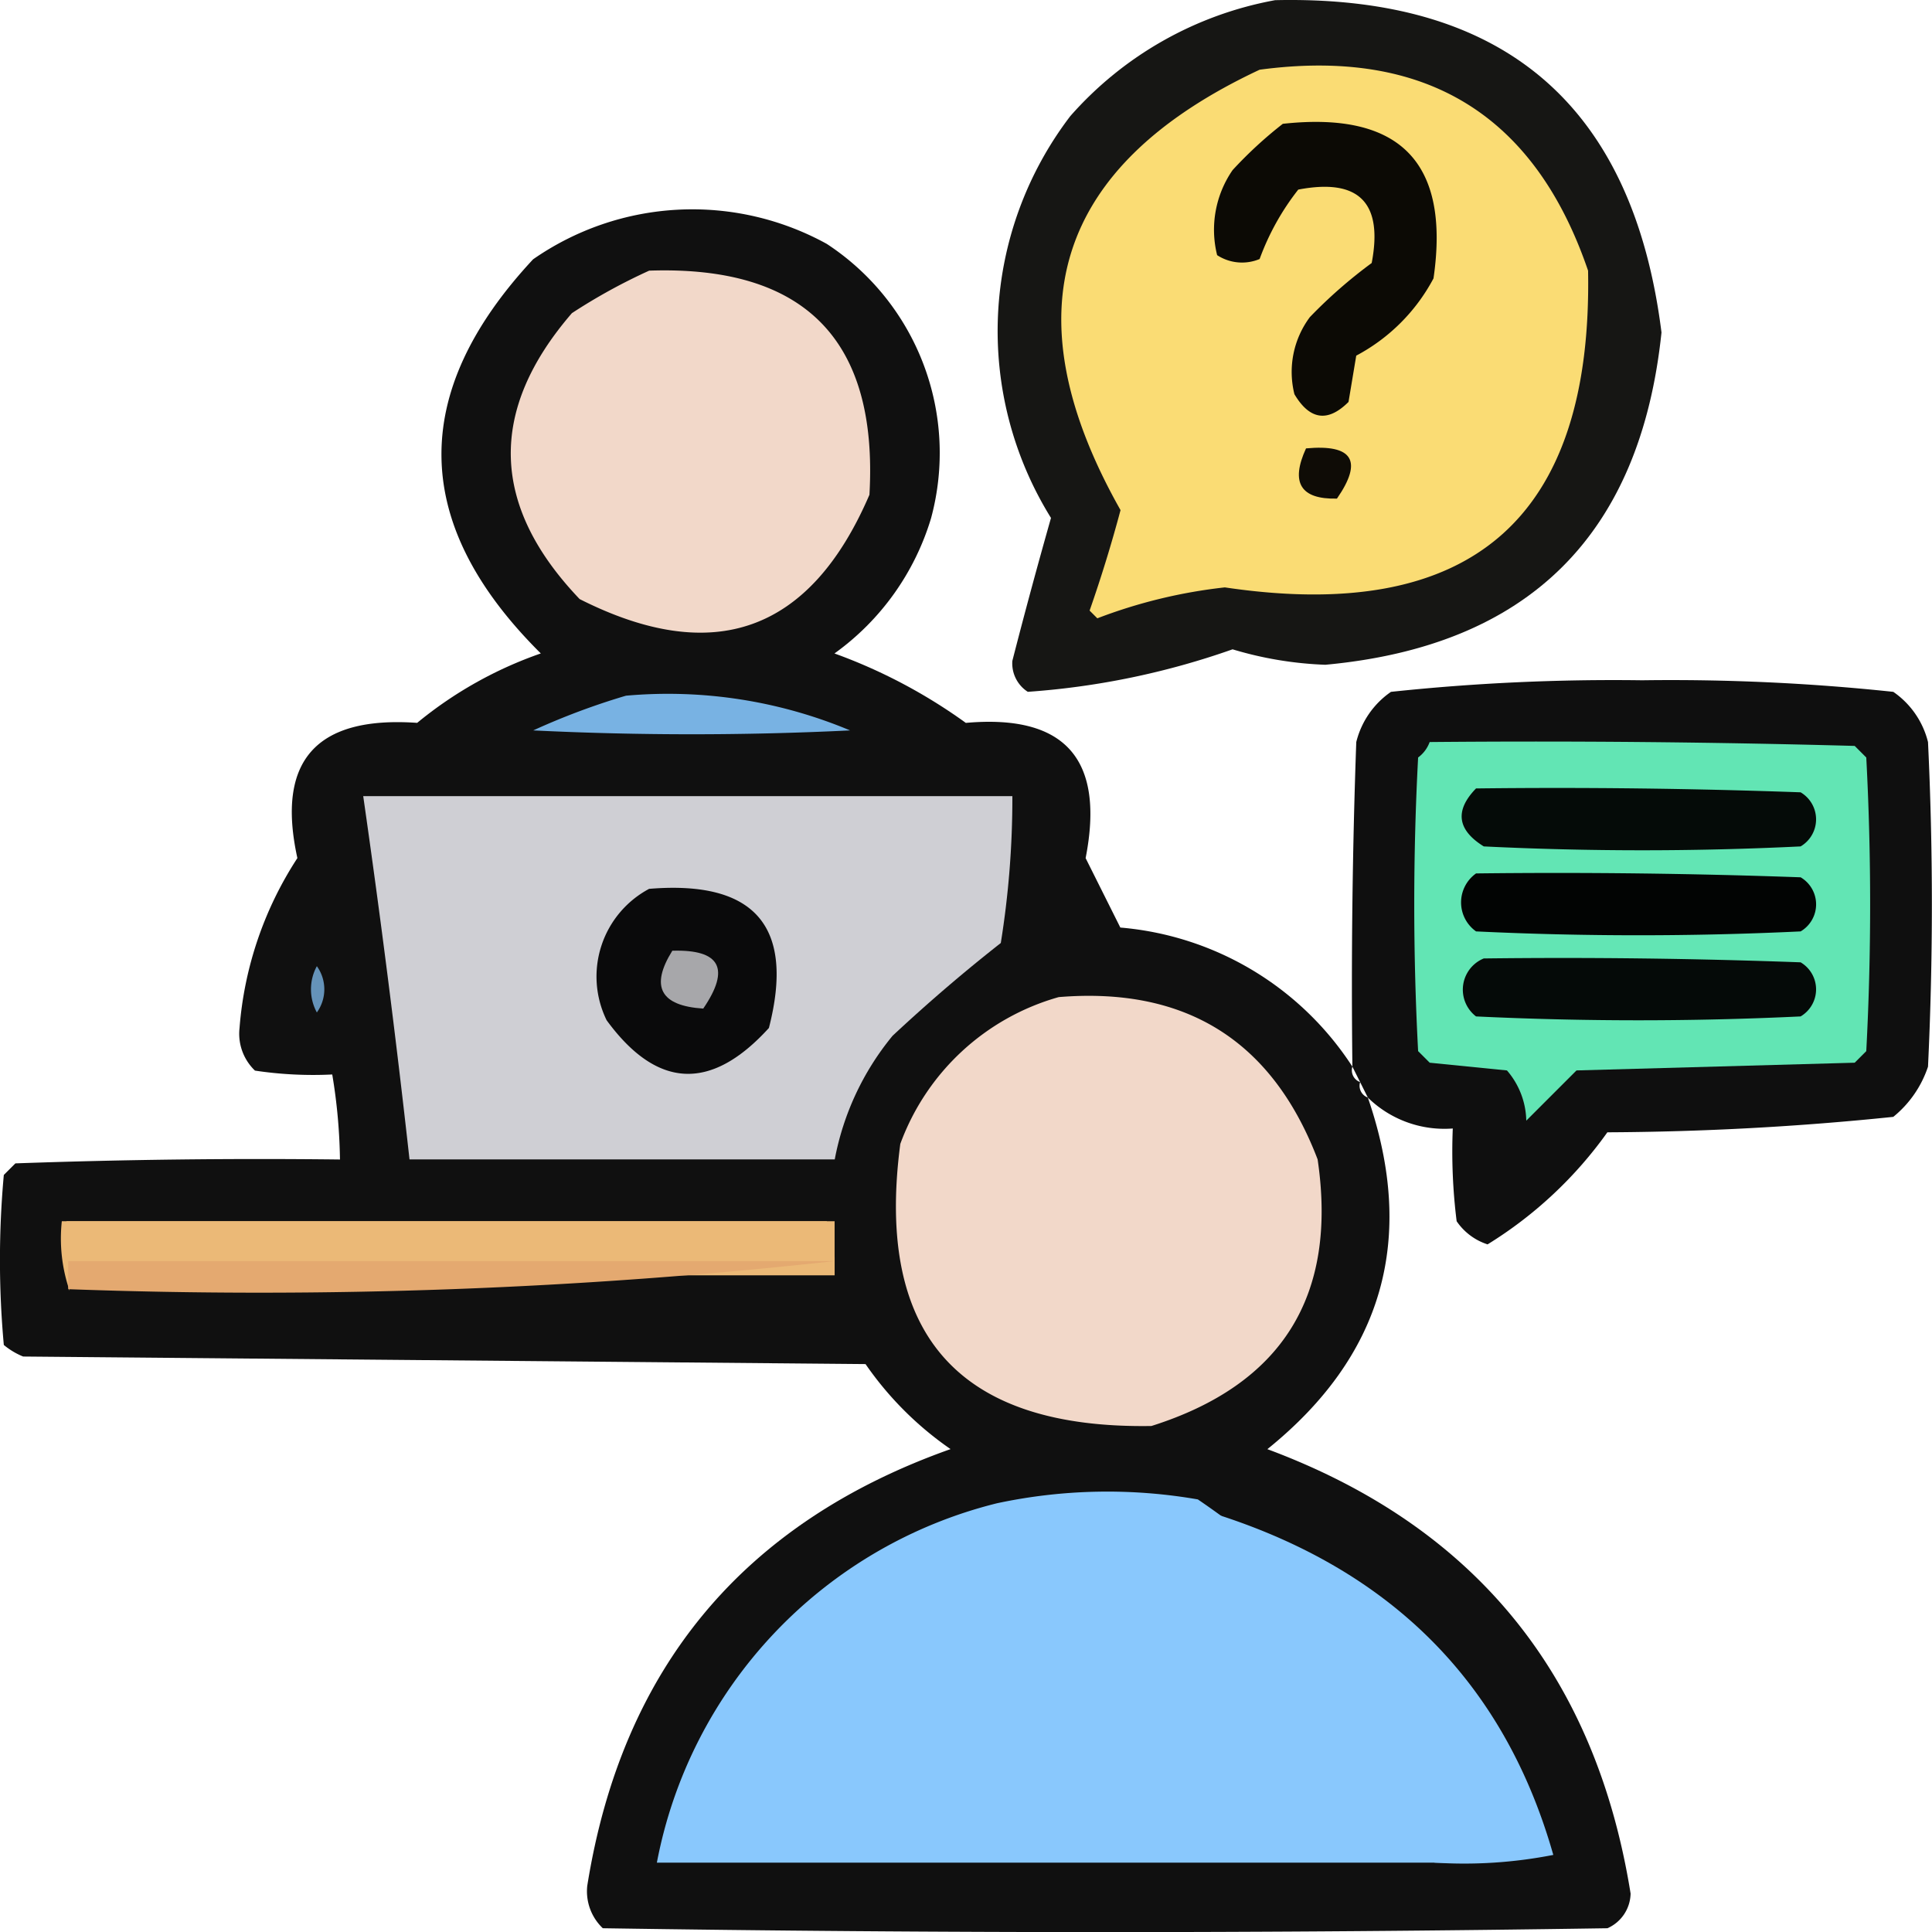 <svg xmlns="http://www.w3.org/2000/svg" width="66.786" height="66.792" viewBox="0 0 66.786 66.792">
  <g id="interview_12216624_-_copia" data-name="interview_12216624 - copia" transform="translate(-2.5 -2.477)">
    <g id="Grupo_1107603" data-name="Grupo 1107603" transform="translate(36.988 2.477)">
      <path id="Trazado_888530" data-name="Trazado 888530" d="M141.191,2.483q11.881-.272,13.357,11.487-1.1,10.516-11.621,11.487a12.649,12.649,0,0,1-3.206-.534,26.89,26.89,0,0,1-7.079,1.469,1.169,1.169,0,0,1-.534-1.069q.637-2.481,1.336-4.942a12.242,12.242,0,0,1,.668-13.891A12.4,12.4,0,0,1,141.191,2.483Z" transform="translate(-131.601 -2.477)" fill="#030301" fill-rule="evenodd" opacity="0.919"/>
    </g>
    <g id="Grupo_1107604" data-name="Grupo 1107604" transform="translate(39.187 4.744)">
      <path id="Trazado_888531" data-name="Trazado 888531" d="M146.689,11.105q8.589-1.154,11.354,6.946Q158.276,30.9,145.487,29a17.719,17.719,0,0,0-4.408,1.069l-.267-.267q.6-1.716,1.069-3.473Q136.085,16.073,146.689,11.105Z" transform="translate(-139.833 -10.962)" fill="#fadc74" fill-rule="evenodd"/>
    </g>
    <g id="Grupo_1107605" data-name="Grupo 1107605" transform="translate(44.469 6.691)">
      <path id="Trazado_888532" data-name="Trazado 888532" d="M161.981,18.318q6.081-.665,5.209,5.343a6.438,6.438,0,0,1-2.671,2.671l-.267,1.6q-1.074,1.071-1.87-.267A3.171,3.171,0,0,1,162.916,25a16.756,16.756,0,0,1,2.137-1.87q.6-3.139-2.538-2.538a8.7,8.7,0,0,0-1.336,2.4,1.575,1.575,0,0,1-1.469-.134,3.63,3.63,0,0,1,.534-2.939A14.384,14.384,0,0,1,161.981,18.318Z" transform="translate(-159.605 -18.252)" fill="#0c0a05" fill-rule="evenodd"/>
    </g>
    <g id="Grupo_1107606" data-name="Grupo 1107606" transform="translate(2.5 9.706)">
      <path id="Trazado_888533" data-name="Trazado 888533" d="M49.25,59.179a.432.432,0,0,0,.267.534.432.432,0,0,0,.267.534q2.523,7.321-3.473,12.155,10.73,3.99,12.556,15.361a1.339,1.339,0,0,1-.8,1.2q-17.364.267-34.729,0A1.762,1.762,0,0,1,22.8,87.5Q24.6,76.214,35.359,72.4a11.526,11.526,0,0,1-2.939-2.939L3.3,69.2a2.526,2.526,0,0,1-.668-.4,32.391,32.391,0,0,1,0-5.877l.4-.4q5.608-.2,11.22-.134a19.246,19.246,0,0,0-.267-2.939,13.482,13.482,0,0,1-2.671-.134,1.762,1.762,0,0,1-.534-1.469,12.515,12.515,0,0,1,2-5.877q-1.107-5.042,4.141-4.675a13.89,13.89,0,0,1,4.274-2.4q-6.733-6.682-.267-13.624a9.635,9.635,0,0,1,10.151-.534,8.638,8.638,0,0,1,3.606,9.484,8.911,8.911,0,0,1-3.339,4.675,18.476,18.476,0,0,1,4.541,2.4q5.149-.459,4.141,4.675l1.2,2.4A10.623,10.623,0,0,1,49.25,59.179Z" transform="translate(-2.5 -29.536)" fill="#020202" fill-rule="evenodd" opacity="0.94"/>
    </g>
    <g id="Grupo_1107607" data-name="Grupo 1107607" transform="translate(20.156 11.824)">
      <path id="Trazado_888534" data-name="Trazado 888534" d="M73.375,37.475q8.072-.276,7.614,7.747-3.062,7.121-10.018,3.606-4.623-4.84-.267-9.884A19.9,19.9,0,0,1,73.375,37.475Z" transform="translate(-68.59 -37.466)" fill="#f2d8c9" fill-rule="evenodd"/>
    </g>
    <g id="Grupo_1107608" data-name="Grupo 1107608" transform="translate(47.4 17.954)">
      <path id="Trazado_888535" data-name="Trazado 888535" d="M170.823,60.437q2.426-.224,1.069,1.736Q170.006,62.216,170.823,60.437Z" transform="translate(-170.576 -60.414)" fill="#0f0c06" fill-rule="evenodd"/>
    </g>
    <g id="Grupo_1107609" data-name="Grupo 1107609" transform="translate(49.233 25.985)">
      <path id="Trazado_888536" data-name="Trazado 888536" d="M177.988,104.908a8715.393,8715.393,0,0,0-.534-1.069q-.067-5.612.134-11.22a2.974,2.974,0,0,1,1.2-1.736,72.706,72.706,0,0,1,8.682-.4,72.706,72.706,0,0,1,8.682.4,2.974,2.974,0,0,1,1.2,1.736q.267,5.61,0,11.22a3.76,3.76,0,0,1-1.2,1.736q-4.914.51-9.884.534a14.282,14.282,0,0,1-4.141,3.874,2.055,2.055,0,0,1-1.069-.8,19.335,19.335,0,0,1-.134-3.206A3.777,3.777,0,0,1,177.988,104.908Z" transform="translate(-177.437 -90.475)" fill-rule="evenodd" opacity="0.941"/>
    </g>
    <g id="Grupo_1107610" data-name="Grupo 1107610" transform="translate(20.933 26.464)">
      <path id="Trazado_888537" data-name="Trazado 888537" d="M74.706,92.33a16.3,16.3,0,0,1,7.747,1.2q-5.476.267-10.953,0A24.343,24.343,0,0,1,74.706,92.33Z" transform="translate(-71.5 -92.268)" fill="#78b2e3" fill-rule="evenodd"/>
    </g>
    <g id="Grupo_1107611" data-name="Grupo 1107611" transform="translate(51.387 28.112)">
      <path id="Trazado_888538" data-name="Trazado 888538" d="M186.034,98.454q7.347-.067,14.693.134l.4.4a96.445,96.445,0,0,1,0,10.151l-.4.4-9.617.267-1.736,1.736a2.736,2.736,0,0,0-.668-1.736l-2.671-.267-.4-.4a96.453,96.453,0,0,1,0-10.151A1.151,1.151,0,0,0,186.034,98.454Z" transform="translate(-185.5 -98.438)" fill="#62e5b4" fill-rule="evenodd"/>
    </g>
    <g id="Grupo_1107612" data-name="Grupo 1107612" transform="translate(53.027 29.715)">
      <path id="Trazado_888539" data-name="Trazado 888539" d="M192.136,104.454q5.612-.067,11.22.134a1.085,1.085,0,0,1,0,1.87q-5.477.267-10.953,0Q191.023,105.6,192.136,104.454Z" transform="translate(-191.639 -104.437)" fill="#050b08" fill-rule="evenodd"/>
    </g>
    <g id="Grupo_1107613" data-name="Grupo 1107613" transform="translate(15.056 29.999)">
      <path id="Trazado_888540" data-name="Trazado 888540" d="M49.5,105.5H71.94a31.557,31.557,0,0,1-.4,5.076q-1.912,1.5-3.74,3.206a9.472,9.472,0,0,0-2,4.274H51.1Q50.4,111.762,49.5,105.5Z" transform="translate(-49.5 -105.5)" fill="#cfcfd4" fill-rule="evenodd"/>
    </g>
    <g id="Grupo_1107614" data-name="Grupo 1107614" transform="translate(53.006 32.653)">
      <path id="Trazado_888541" data-name="Trazado 888541" d="M192.079,115.454q5.612-.067,11.22.134a1.085,1.085,0,0,1,0,1.87q-5.61.267-11.22,0A1.228,1.228,0,0,1,192.079,115.454Z" transform="translate(-191.56 -115.437)" fill="#020403" fill-rule="evenodd"/>
    </g>
    <g id="Grupo_1107615" data-name="Grupo 1107615" transform="translate(23.143 33.168)">
      <path id="Trazado_888542" data-name="Trazado 888542" d="M81.571,117.4q5.493-.454,4.141,4.809-3,3.3-5.61-.267A3.436,3.436,0,0,1,81.571,117.4Z" transform="translate(-79.775 -117.365)" fill="#0a0a0b" fill-rule="evenodd"/>
    </g>
    <g id="Grupo_1107616" data-name="Grupo 1107616" transform="translate(25.346 35.339)">
      <path id="Trazado_888543" data-name="Trazado 888543" d="M88.417,125.493q2.486-.075,1.069,2Q87.261,127.35,88.417,125.493Z" transform="translate(-88.022 -125.49)" fill="#a7a7aa" fill-rule="evenodd"/>
    </g>
    <g id="Grupo_1107617" data-name="Grupo 1107617" transform="translate(53.069 35.592)">
      <path id="Trazado_888544" data-name="Trazado 888544" d="M192.518,126.454q5.478-.067,10.953.134a1.085,1.085,0,0,1,0,1.87q-5.61.267-11.22,0A1.166,1.166,0,0,1,192.518,126.454Z" transform="translate(-191.796 -126.437)" fill="#050a08" fill-rule="evenodd"/>
    </g>
    <g id="Grupo_1107618" data-name="Grupo 1107618" transform="translate(13.249 35.876)">
      <path id="Trazado_888545" data-name="Trazado 888545" d="M42.94,127.5a1.368,1.368,0,0,1,0,1.6A1.675,1.675,0,0,1,42.94,127.5Z" transform="translate(-42.736 -127.5)" fill="#6593b9" fill-rule="evenodd"/>
    </g>
    <g id="Grupo_1107619" data-name="Grupo 1107619" transform="translate(33.471 36.901)">
      <path id="Trazado_888546" data-name="Trazado 888546" d="M124.061,131.38q6.6-.542,8.949,5.61,1.041,7.07-5.744,9.216-9.99.161-8.682-9.751A8.2,8.2,0,0,1,124.061,131.38Z" transform="translate(-118.433 -131.336)" fill="#f2d8c9" fill-rule="evenodd"/>
    </g>
    <g id="Grupo_1107620" data-name="Grupo 1107620" transform="translate(4.607 44.692)">
      <path id="Trazado_888547" data-name="Trazado 888547" d="M37.132,161.836c-.25-.285-17.72-1.069-26.447-1.069V162.9a5.571,5.571,0,0,1-.267-2.4H37.132Z" transform="translate(-10.388 -160.5)" fill="#ebb977" fill-rule="evenodd"/>
    </g>
    <g id="Grupo_1107621" data-name="Grupo 1107621" transform="translate(4.8 44.692)">
      <path id="Trazado_888548" data-name="Trazado 888548" d="M38.052,162.747v.623H11.5V161.5H37.784A1.61,1.61,0,0,0,38.052,162.747Z" transform="translate(-11.5 -161.5)" fill="#ebb977" fill-rule="evenodd"/>
    </g>
    <g id="Grupo_1107622" data-name="Grupo 1107622" transform="translate(4.857 46.071)">
      <path id="Trazado_888549" data-name="Trazado 888549" d="M11.5,167.5H37.994a181.314,181.314,0,0,1-26.494.971Z" transform="translate(-11.5 -167.5)" fill="#e4a970" fill-rule="evenodd"/>
    </g>
    <g id="Grupo_1107624" data-name="Grupo 1107624" transform="translate(25.207 54.039)">
      <path id="Trazado_888551" data-name="Trazado 888551" d="M106.2,195.759a30.534,30.534,0,0,1,5.744,5.076,28.029,28.029,0,0,1,2.939,5.61,3.1,3.1,0,0,1-.134,1.87H87.5a15.85,15.85,0,0,1,11.754-12.422A18.253,18.253,0,0,1,106.2,195.759Z" transform="translate(-87.5 -195.489)" fill="#89c8fd" fill-rule="evenodd"/>
    </g>
    <g id="Grupo_1107625" data-name="Grupo 1107625" transform="translate(42.695 54.309)">
      <path id="Trazado_888552" data-name="Trazado 888552" d="M157.5,196.5q10.734,2.558,13.5,12.289a15.963,15.963,0,0,1-4.109.267,2.838,2.838,0,0,0,.147-1.87,27.246,27.246,0,0,0-3.228-5.61A32.776,32.776,0,0,0,157.5,196.5Z" transform="translate(-157.5 -196.5)" fill="#89c8fd" fill-rule="evenodd"/>
    </g>
  </g>
</svg>
